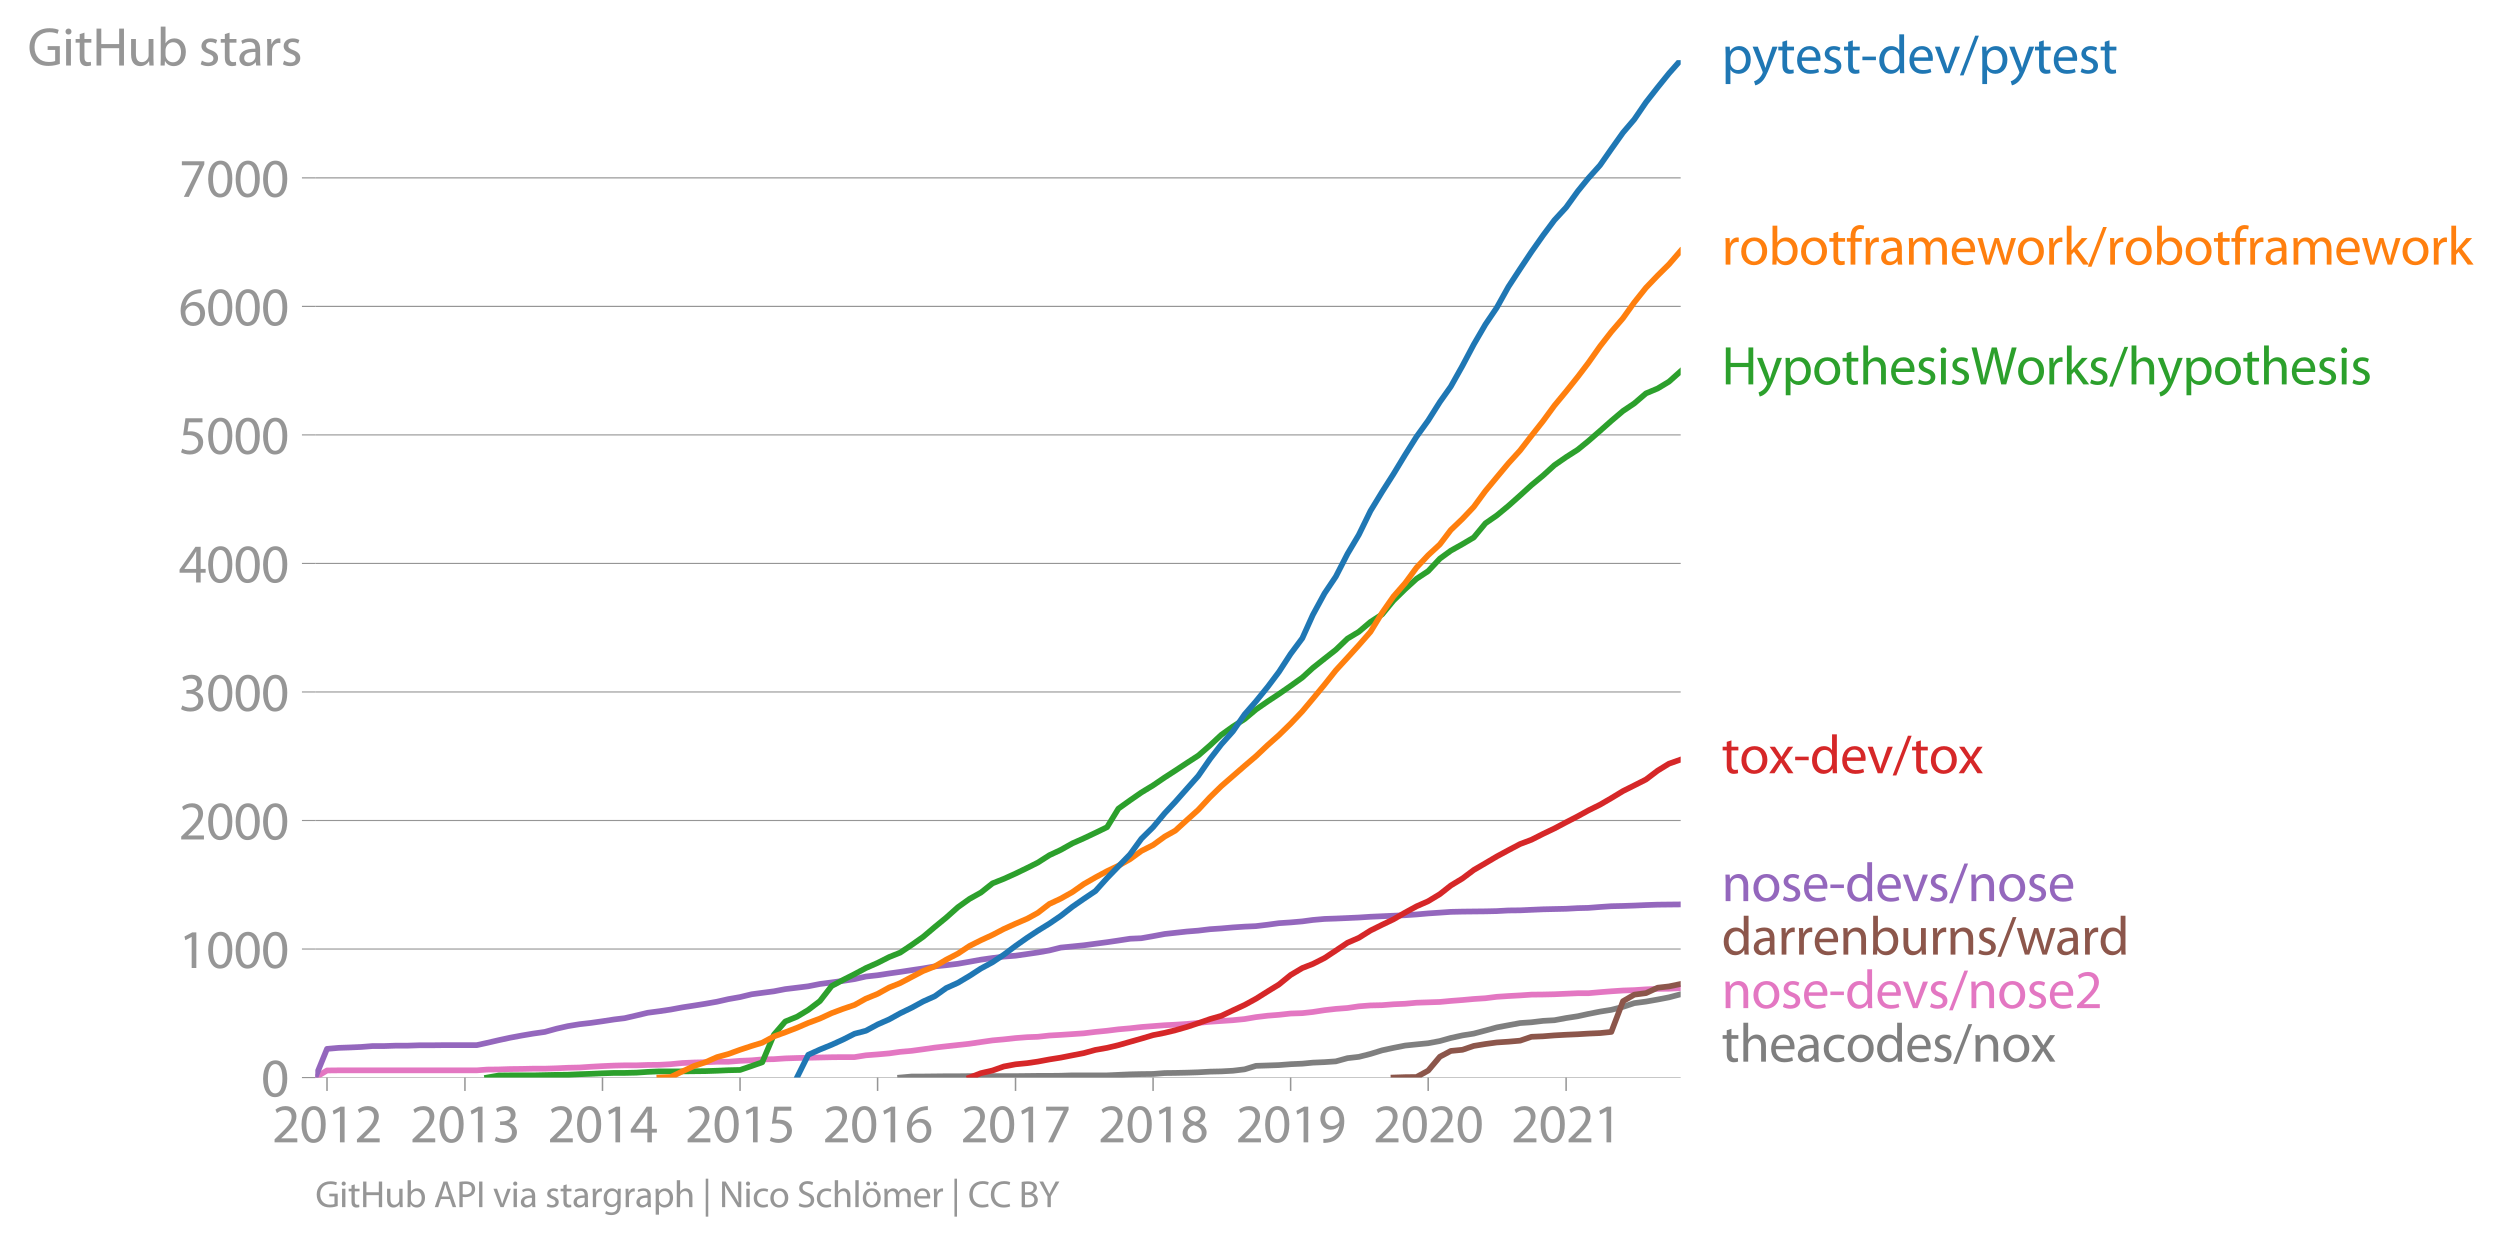 <svg height="433.825" viewBox="0 0 653.897 325.369" width="871.863" xmlns="http://www.w3.org/2000/svg" xmlns:xlink="http://www.w3.org/1999/xlink"><defs><style>*{stroke-linecap:butt;stroke-linejoin:round}</style></defs><g id="figure_1"><path d="M0 325.369h653.897V0H0z" style="fill:none" id="patch_1"/><g id="axes_1"><path d="M82.476 281.842h357.12V15.73H82.476z" style="fill:none" id="patch_2"/><g id="matplotlib.axis_1"><g id="xtick_1"><g id="line2d_1"><defs><path d="M0 0v3.5" id="md8ec0f182e" style="stroke:#969696;stroke-width:.4"/></defs><use style="fill:#969696;stroke:#969696;stroke-width:.4" x="85.532" xlink:href="#md8ec0f182e" y="281.842"/></g><g style="fill:#969696" transform="matrix(.14 0 0 -.14 71.169 298.782)" id="text_1"><defs><path d="M2944 0v467H1075v13l333 307c877 845 1434 1466 1434 2234 0 595-378 1209-1274 1209-480 0-890-179-1178-422l180-397c192 160 505 352 883 352 621 0 825-390 825-813-6-627-486-1164-1548-2176L288 346V0h2656z" id="MyriadPro-Regular-32" transform="scale(.016)"/><path d="M1677 4230c-845 0-1447-768-1447-2163C243 691 794-70 1606-70c922 0 1447 780 1447 2195 0 1325-499 2105-1376 2105zm-32-435c582 0 845-672 845-1696 0-1062-276-1734-852-1734-512 0-844 614-844 1696 0 1133 358 1734 851 1734z" id="MyriadPro-Regular-30" transform="scale(.016)"/><path d="M1510 0h544v4160h-480l-908-486 108-429 724 390h12V0z" id="MyriadPro-Regular-31" transform="scale(.016)"/></defs><use xlink:href="#MyriadPro-Regular-32"/><use x="51.3" xlink:href="#MyriadPro-Regular-30"/><use x="102.6" xlink:href="#MyriadPro-Regular-31"/><use x="153.9" xlink:href="#MyriadPro-Regular-32"/></g></g><g id="xtick_2"><use style="fill:#969696;stroke:#969696;stroke-width:.4" x="121.609" xlink:href="#md8ec0f182e" y="281.842" id="line2d_2"/><g style="fill:#969696" transform="matrix(.14 0 0 -.14 107.246 298.782)" id="text_2"><defs><path d="M269 211C474 77 883-70 1350-70c999 0 1517 582 1517 1248 0 582-416 966-928 1068v13c512 186 768 551 768 979 0 506-371 992-1190 992-448 0-871-160-1088-320l147-409c179 128 499 275 832 275 518 0 730-294 730-627 0-493-519-704-928-704H896v-423h314c544 0 1068-249 1075-832 6-345-218-806-941-806-390 0-762 160-922 262L269 211z" id="MyriadPro-Regular-33" transform="scale(.016)"/></defs><use xlink:href="#MyriadPro-Regular-32"/><use x="51.3" xlink:href="#MyriadPro-Regular-30"/><use x="102.6" xlink:href="#MyriadPro-Regular-31"/><use x="153.9" xlink:href="#MyriadPro-Regular-33"/></g></g><g id="xtick_3"><use style="fill:#969696;stroke:#969696;stroke-width:.4" x="157.587" xlink:href="#md8ec0f182e" y="281.842" id="line2d_3"/><g style="fill:#969696" transform="matrix(.14 0 0 -.14 143.224 298.782)" id="text_3"><defs><path d="M2560 0v1133h582v441h-582v2586h-608L96 1504v-371h1933V0h531zM666 1574v13l1017 1415c115 192 218 371 346 614h19c-13-218-19-435-19-653V1574H666z" id="MyriadPro-Regular-34" transform="scale(.016)"/></defs><use xlink:href="#MyriadPro-Regular-32"/><use x="51.3" xlink:href="#MyriadPro-Regular-30"/><use x="102.6" xlink:href="#MyriadPro-Regular-31"/><use x="153.9" xlink:href="#MyriadPro-Regular-34"/></g></g><g id="xtick_4"><use style="fill:#969696;stroke:#969696;stroke-width:.4" x="193.565" xlink:href="#md8ec0f182e" y="281.842" id="line2d_4"/><g style="fill:#969696" transform="matrix(.14 0 0 -.14 179.202 298.782)" id="text_4"><defs><path d="M2771 4160H781L512 2163c154 19 339 45 576 45 832 0 1190-384 1197-922 0-556-455-902-986-902-377 0-717 128-889 230L269 186C467 58 851-70 1306-70c902 0 1548 608 1548 1420 0 525-268 884-595 1069-256 154-576 224-896 224-153 0-243-13-339-25l160 1068h1587v474z" id="MyriadPro-Regular-35" transform="scale(.016)"/></defs><use xlink:href="#MyriadPro-Regular-32"/><use x="51.3" xlink:href="#MyriadPro-Regular-30"/><use x="102.6" xlink:href="#MyriadPro-Regular-31"/><use x="153.9" xlink:href="#MyriadPro-Regular-35"/></g></g><g id="xtick_5"><use style="fill:#969696;stroke:#969696;stroke-width:.4" x="229.543" xlink:href="#md8ec0f182e" y="281.842" id="line2d_5"/><g style="fill:#969696" transform="matrix(.14 0 0 -.14 215.18 298.782)" id="text_5"><defs><path d="M2662 4224c-102 0-243-6-409-32-525-64-986-275-1331-614-410-410-704-1056-704-1876C218 621 800-70 1690-70c864 0 1382 704 1382 1465 0 813-518 1344-1254 1344-461 0-807-217-1005-480h-19c96 685 563 1331 1446 1479 160 25 307 32 422 25v461zM1690 365c-589 0-903 505-916 1190 0 103 26 186 64 250 154 301 468 512 807 512 518 0 857-359 857-954s-326-998-806-998h-6z" id="MyriadPro-Regular-36" transform="scale(.016)"/></defs><use xlink:href="#MyriadPro-Regular-32"/><use x="51.3" xlink:href="#MyriadPro-Regular-30"/><use x="102.6" xlink:href="#MyriadPro-Regular-31"/><use x="153.9" xlink:href="#MyriadPro-Regular-36"/></g></g><g id="xtick_6"><use style="fill:#969696;stroke:#969696;stroke-width:.4" x="265.62" xlink:href="#md8ec0f182e" y="281.842" id="line2d_6"/><g style="fill:#969696" transform="matrix(.14 0 0 -.14 251.257 298.782)" id="text_6"><defs><path d="M365 4160v-467h2035v-13L595 0h583l1811 3789v371H365z" id="MyriadPro-Regular-37" transform="scale(.016)"/></defs><use xlink:href="#MyriadPro-Regular-32"/><use x="51.3" xlink:href="#MyriadPro-Regular-30"/><use x="102.6" xlink:href="#MyriadPro-Regular-31"/><use x="153.9" xlink:href="#MyriadPro-Regular-37"/></g></g><g id="xtick_7"><use style="fill:#969696;stroke:#969696;stroke-width:.4" x="301.598" xlink:href="#md8ec0f182e" y="281.842" id="line2d_7"/><g style="fill:#969696" transform="matrix(.14 0 0 -.14 287.235 298.782)" id="text_7"><defs><path d="M1062 2170c-512-218-825-589-825-1114C237 448 762-70 1632-70c794 0 1414 486 1414 1209 0 506-320 871-838 1075v20c512 243 685 620 685 972 0 519-403 1024-1210 1024-729 0-1286-448-1286-1107 0-358 198-717 659-934l6-19zm583-1831c-531 0-851 371-832 794 0 397 262 717 749 857 563-160 915-403 915-908 0-423-327-743-832-743zm6 3488c506 0 704-345 704-678 0-378-275-634-633-755-480 128-794 352-794 768 0 358 256 665 723 665z" id="MyriadPro-Regular-38" transform="scale(.016)"/></defs><use xlink:href="#MyriadPro-Regular-32"/><use x="51.3" xlink:href="#MyriadPro-Regular-30"/><use x="102.6" xlink:href="#MyriadPro-Regular-31"/><use x="153.9" xlink:href="#MyriadPro-Regular-38"/></g></g><g id="xtick_8"><use style="fill:#969696;stroke:#969696;stroke-width:.4" x="337.576" xlink:href="#md8ec0f182e" y="281.842" id="line2d_8"/><g style="fill:#969696" transform="matrix(.14 0 0 -.14 323.213 298.782)" id="text_8"><defs><path d="M614-64c135-6 314 0 519 32 448 51 889 243 1209 557 410 397 717 1037 717 1952 0 1062-525 1753-1376 1753S262 3539 262 2752c0-710 480-1274 1229-1274 416 0 749 167 979 448h20c-77-492-276-857-551-1107-237-224-544-358-870-403-192-19-333-32-455-19V-64zm1024 3866c589 0 852-544 852-1255 0-89-20-153-52-205-147-249-441-435-819-435-486 0-800 365-800 883 0 589 339 1012 813 1012h6z" id="MyriadPro-Regular-39" transform="scale(.016)"/></defs><use xlink:href="#MyriadPro-Regular-32"/><use x="51.3" xlink:href="#MyriadPro-Regular-30"/><use x="102.6" xlink:href="#MyriadPro-Regular-31"/><use x="153.9" xlink:href="#MyriadPro-Regular-39"/></g></g><g id="xtick_9"><use style="fill:#969696;stroke:#969696;stroke-width:.4" x="373.554" xlink:href="#md8ec0f182e" y="281.842" id="line2d_9"/><g style="fill:#969696" transform="matrix(.14 0 0 -.14 359.191 298.782)" id="text_9"><use xlink:href="#MyriadPro-Regular-32"/><use x="51.3" xlink:href="#MyriadPro-Regular-30"/><use x="102.6" xlink:href="#MyriadPro-Regular-32"/><use x="153.9" xlink:href="#MyriadPro-Regular-30"/></g></g><g id="xtick_10"><use style="fill:#969696;stroke:#969696;stroke-width:.4" x="409.631" xlink:href="#md8ec0f182e" y="281.842" id="line2d_10"/><g style="fill:#969696" transform="matrix(.14 0 0 -.14 395.268 298.782)" id="text_10"><use xlink:href="#MyriadPro-Regular-32"/><use x="51.3" xlink:href="#MyriadPro-Regular-30"/><use x="102.6" xlink:href="#MyriadPro-Regular-32"/><use x="153.9" xlink:href="#MyriadPro-Regular-31"/></g></g></g><g id="matplotlib.axis_2"><g id="ytick_1"><path clip-path="url(#p79f26132e8)" d="M82.476 281.842h357.12" style="fill:none;stroke:#969696;stroke-linecap:square;stroke-width:.3" id="line2d_11"/><g id="line2d_12"><defs><path d="M0 0h-3.5" id="mb3554466c4" style="stroke:#969696;stroke-width:.3"/></defs><use style="fill:#969696;stroke:#969696;stroke-width:.3" x="82.476" xlink:href="#mb3554466c4" y="281.842"/></g><use xlink:href="#MyriadPro-Regular-30" style="fill:#969696" transform="matrix(.14 0 0 -.14 68.295 286.812)" id="text_11"/></g><g id="ytick_2"><path clip-path="url(#p79f26132e8)" d="M82.476 248.225h357.12" style="fill:none;stroke:#969696;stroke-linecap:square;stroke-width:.3" id="line2d_13"/><use style="fill:#969696;stroke:#969696;stroke-width:.3" x="82.476" xlink:href="#mb3554466c4" y="248.225" id="line2d_14"/><g style="fill:#969696" transform="matrix(.14 0 0 -.14 46.75 253.195)" id="text_12"><use xlink:href="#MyriadPro-Regular-31"/><use x="51.3" xlink:href="#MyriadPro-Regular-30"/><use x="102.6" xlink:href="#MyriadPro-Regular-30"/><use x="153.9" xlink:href="#MyriadPro-Regular-30"/></g></g><g id="ytick_3"><path clip-path="url(#p79f26132e8)" d="M82.476 214.608h357.12" style="fill:none;stroke:#969696;stroke-linecap:square;stroke-width:.3" id="line2d_15"/><use style="fill:#969696;stroke:#969696;stroke-width:.3" x="82.476" xlink:href="#mb3554466c4" y="214.608" id="line2d_16"/><g style="fill:#969696" transform="matrix(.14 0 0 -.14 46.75 219.578)" id="text_13"><use xlink:href="#MyriadPro-Regular-32"/><use x="51.3" xlink:href="#MyriadPro-Regular-30"/><use x="102.6" xlink:href="#MyriadPro-Regular-30"/><use x="153.9" xlink:href="#MyriadPro-Regular-30"/></g></g><g id="ytick_4"><path clip-path="url(#p79f26132e8)" d="M82.476 180.99h357.12" style="fill:none;stroke:#969696;stroke-linecap:square;stroke-width:.3" id="line2d_17"/><use style="fill:#969696;stroke:#969696;stroke-width:.3" x="82.476" xlink:href="#mb3554466c4" y="180.991" id="line2d_18"/><g style="fill:#969696" transform="matrix(.14 0 0 -.14 46.75 185.96)" id="text_14"><use xlink:href="#MyriadPro-Regular-33"/><use x="51.3" xlink:href="#MyriadPro-Regular-30"/><use x="102.6" xlink:href="#MyriadPro-Regular-30"/><use x="153.9" xlink:href="#MyriadPro-Regular-30"/></g></g><g id="ytick_5"><path clip-path="url(#p79f26132e8)" d="M82.476 147.374h357.12" style="fill:none;stroke:#969696;stroke-linecap:square;stroke-width:.3" id="line2d_19"/><use style="fill:#969696;stroke:#969696;stroke-width:.3" x="82.476" xlink:href="#mb3554466c4" y="147.374" id="line2d_20"/><g style="fill:#969696" transform="matrix(.14 0 0 -.14 46.75 152.344)" id="text_15"><use xlink:href="#MyriadPro-Regular-34"/><use x="51.3" xlink:href="#MyriadPro-Regular-30"/><use x="102.6" xlink:href="#MyriadPro-Regular-30"/><use x="153.9" xlink:href="#MyriadPro-Regular-30"/></g></g><g id="ytick_6"><path clip-path="url(#p79f26132e8)" d="M82.476 113.757h357.12" style="fill:none;stroke:#969696;stroke-linecap:square;stroke-width:.3" id="line2d_21"/><use style="fill:#969696;stroke:#969696;stroke-width:.3" x="82.476" xlink:href="#mb3554466c4" y="113.757" id="line2d_22"/><g style="fill:#969696" transform="matrix(.14 0 0 -.14 46.75 118.727)" id="text_16"><use xlink:href="#MyriadPro-Regular-35"/><use x="51.3" xlink:href="#MyriadPro-Regular-30"/><use x="102.6" xlink:href="#MyriadPro-Regular-30"/><use x="153.9" xlink:href="#MyriadPro-Regular-30"/></g></g><g id="ytick_7"><path clip-path="url(#p79f26132e8)" d="M82.476 80.14h357.12" style="fill:none;stroke:#969696;stroke-linecap:square;stroke-width:.3" id="line2d_23"/><use style="fill:#969696;stroke:#969696;stroke-width:.3" x="82.476" xlink:href="#mb3554466c4" y="80.14" id="line2d_24"/><g style="fill:#969696" transform="matrix(.14 0 0 -.14 46.75 85.11)" id="text_17"><use xlink:href="#MyriadPro-Regular-36"/><use x="51.3" xlink:href="#MyriadPro-Regular-30"/><use x="102.6" xlink:href="#MyriadPro-Regular-30"/><use x="153.9" xlink:href="#MyriadPro-Regular-30"/></g></g><g id="ytick_8"><path clip-path="url(#p79f26132e8)" d="M82.476 46.523h357.12" style="fill:none;stroke:#969696;stroke-linecap:square;stroke-width:.3" id="line2d_25"/><use style="fill:#969696;stroke:#969696;stroke-width:.3" x="82.476" xlink:href="#mb3554466c4" y="46.523" id="line2d_26"/><g style="fill:#969696" transform="matrix(.14 0 0 -.14 46.75 51.493)" id="text_18"><use xlink:href="#MyriadPro-Regular-37"/><use x="51.3" xlink:href="#MyriadPro-Regular-30"/><use x="102.6" xlink:href="#MyriadPro-Regular-30"/><use x="153.9" xlink:href="#MyriadPro-Regular-30"/></g></g><g style="fill:#969696" transform="matrix(.14 0 0 -.14 7.2 17.14)" id="text_19"><defs><path d="M3770 2266H2349v-448h877V531c-128-64-378-115-743-115-1005 0-1664 646-1664 1741 0 1081 685 1734 1735 1734 435 0 723-83 953-185l135 454c-186 90-576 198-1076 198-1446 0-2329-940-2336-2227 0-672 231-1248 602-1606 422-403 960-570 1613-570 582 0 1075 147 1325 237v2074z" id="MyriadPro-Regular-47" transform="scale(.016)"/><path d="M1030 0v3098H467V0h563zM749 4320c-205 0-352-154-352-352 0-192 141-346 339-346 224 0 365 154 358 346 0 198-134 352-345 352z" id="MyriadPro-Regular-69" transform="scale(.016)"/><path d="M595 3667v-569H115v-429h480V979c0-365 58-640 218-806C947 19 1158-70 1421-70c217 0 390 38 499 83l-26 422c-83-25-172-38-326-38-314 0-422 217-422 601v1671h806v429h-806v742l-551-173z" id="MyriadPro-Regular-74" transform="scale(.016)"/><path d="M486 4314V0h557v2022h2087V0h563v4314h-563V2509H1043v1805H486z" id="MyriadPro-Regular-48" transform="scale(.016)"/><path d="M3059 3098h-563V1197c0-103-19-205-51-288-103-250-365-512-743-512-512 0-691 397-691 985v1716H448V1286C448 198 1030-70 1517-70c550 0 877 326 1024 576h13l32-506h499c-19 243-26 525-26 845v2253z" id="MyriadPro-Regular-75" transform="scale(.016)"/><path d="M467 800c0-275-13-589-25-800h486l26 512h19c230-410 589-582 1037-582 691 0 1388 550 1388 1657 7 941-537 1581-1305 1581-499 0-858-224-1056-570h-13v1946H467V800zm557 998c0 90 19 167 32 231 115 429 474 691 858 691 601 0 921-531 921-1152 0-710-352-1190-941-1190-409 0-736 268-844 659-13 64-26 134-26 205v556z" id="MyriadPro-Regular-62" transform="scale(.016)"/><path d="M250 147C467 19 781-70 1120-70c736 0 1158 390 1158 934 0 461-275 730-812 934-404 154-589 269-589 525 0 231 185 423 518 423 288 0 512-103 634-180l141 410c-173 102-448 192-762 192-666 0-1069-410-1069-909 0-371 263-678 819-877 416-153 576-300 576-569 0-256-192-461-601-461-282 0-576 115-743 224L250 147z" id="MyriadPro-Regular-73" transform="scale(.016)"/><path d="M2643 1901c0 621-230 1267-1177 1267-391 0-762-109-1018-275l128-371c218 140 518 230 806 230 634 0 704-461 704-717v-64C890 1978 224 1568 224 819c0-448 320-889 947-889 442 0 775 217 947 460h20l44-390h512c-38 211-51 474-51 742v1159zm-544-858c0-57-13-121-32-179-89-262-345-518-749-518-288 0-531 172-531 537 0 602 698 711 1312 698v-538z" id="MyriadPro-Regular-61" transform="scale(.016)"/><path d="M467 0h557v1651c0 96 13 186 26 263 76 422 358 723 755 723 77 0 134-7 192-19v531c-51 13-96 19-160 19-378 0-717-262-858-678h-25l-20 608H442c19-288 25-602 25-967V0z" id="MyriadPro-Regular-72" transform="scale(.016)"/></defs><use xlink:href="#MyriadPro-Regular-47"/><use x="64.6" xlink:href="#MyriadPro-Regular-69"/><use x="88" xlink:href="#MyriadPro-Regular-74"/><use x="121.1" xlink:href="#MyriadPro-Regular-48"/><use x="186.3" xlink:href="#MyriadPro-Regular-75"/><use x="241.4" xlink:href="#MyriadPro-Regular-62"/><use x="298.3" xlink:href="#MyriadPro-Regular-20"/><use x="319.5" xlink:href="#MyriadPro-Regular-73"/><use x="359.1" xlink:href="#MyriadPro-Regular-74"/><use x="392.2" xlink:href="#MyriadPro-Regular-61"/><use x="440.4" xlink:href="#MyriadPro-Regular-72"/><use x="473.1" xlink:href="#MyriadPro-Regular-73"/></g></g><path clip-path="url(#p79f26132e8)" d="m235.457 281.842 3.056-.27h2.957l3.056-.033 2.957-.034h3.056l3.055-.033h12.026l3.055-.034 2.76-.033h3.056l2.957-.034 3.056-.1h9.068l2.957-.135 3.056-.135 2.957-.067 3.056-.034 3.056-.235 2.76-.034 3.055-.067 2.957-.1 3.056-.169 2.957-.067 3.056-.168 3.055-.37 2.958-.908 3.055-.1 2.957-.101 3.056-.236 3.056-.134 2.76-.269 3.055-.134 2.957-.202 3.056-.84 2.957-.337 3.056-.773 3.056-.941 2.957-.639 3.055-.605 2.958-.303 3.055-.302 3.056-.572 2.858-.806 3.056-.673 2.957-.47 3.056-.807 2.957-.807 3.056-.572 3.055-.571 2.957-.202 3.056-.37 2.957-.168 3.056-.571 3.056-.47 2.76-.606 3.055-.605 2.957-.47 3.056-.774 2.957-.975 3.056-.403 3.055-.538 2.958-.571 3.055-.807" style="fill:none;stroke:#7f7f7f;stroke-linecap:square;stroke-width:1.5" id="line2d_27"/><path clip-path="url(#p79f26132e8)" d="m82.476 281.842 3.056-1.85 3.056-.033h36.076l2.76-.202 3.056-.033 2.957-.101 3.056-.034 2.957-.067h3.056l3.055-.1 2.957-.135 3.056-.068 2.957-.201 3.056-.168 3.055-.135 2.76-.067h3.056l2.957-.1 3.056-.034 2.957-.169 3.056-.302 3.055-.135 2.957-.067 3.056-.134h2.957l3.056-.236 3.056-.134 2.76-.235 3.055-.068 2.957-.201 3.056-.101 2.957-.067 3.056-.068 3.055-.067 2.958-.033h3.055l2.957-.471 3.056-.235 3.056-.27 2.858-.403 3.056-.269 2.957-.403 3.056-.437 2.957-.336 3.056-.336 3.055-.337 2.957-.437 3.056-.437 2.957-.269 3.056-.336 3.055-.235 2.76-.101 3.056-.336 2.957-.168 3.056-.202 2.957-.202 3.056-.37 3.055-.302 2.957-.37 3.056-.269 2.957-.336 3.056-.235 3.056-.236 2.76-.134 3.055-.202 2.957-.269 3.056-.302 2.957-.202 3.056-.202 3.055-.302 2.958-.504 3.055-.37 2.957-.235 3.056-.337 3.056-.1 2.76-.303 3.055-.47 2.957-.337 3.056-.235 2.957-.437 3.056-.236 3.056-.067 2.957-.235 3.055-.135 2.958-.268 3.055-.101 3.056-.101 2.858-.27 3.056-.234 2.957-.27 3.056-.201 2.957-.37 3.056-.202 3.055-.168 2.957-.201 3.056-.034 2.957-.067 3.056-.135 3.056-.134h2.76l3.055-.27 2.957-.234 3.056-.202 2.957-.1 3.056-.203 3.055-.134 2.958-.034 3.055-.168" style="fill:none;stroke:#e377c2;stroke-linecap:square;stroke-width:1.5" id="line2d_28"/><path clip-path="url(#p79f26132e8)" d="m364.486 281.842 3.055-.101 2.958-.034 3.055-1.68 3.056-3.631 2.858-1.513 3.056-.303 2.957-1.008 3.056-.504 2.957-.404 3.056-.202 3.055-.268 2.957-1.009 3.056-.134 2.957-.236 3.056-.168 3.056-.134 2.76-.168 3.055-.135 2.957-.302 3.056-8.035 2.957-1.714 3.056-.404 3.055-1.412 2.958-.336 3.055-.639" style="fill:none;stroke:#8c564b;stroke-linecap:square;stroke-width:1.5" id="line2d_29"/><g style="fill:#1f77b4" transform="matrix(.14 0 0 -.14 450.31 19.153)" id="text_20"><defs><path d="M467-1267h557V416h13c185-307 544-486 953-486 730 0 1408 550 1408 1664 0 940-563 1574-1312 1574-505 0-870-224-1100-602h-13l-26 532H442c12-295 25-615 25-1012v-3353zm557 3059c0 77 19 160 38 230 109 423 468 698 852 698 595 0 921-531 921-1152 0-710-345-1197-941-1197-403 0-742 269-844 659-13 71-26 148-26 231v531z" id="MyriadPro-Regular-70" transform="scale(.016)"/><path d="M58 3098 1203 243c26-70 39-115 39-147s-20-77-45-134c-128-288-320-506-474-628-166-140-352-230-493-275l141-473c141 25 416 121 691 364 384 333 660 877 1063 1940l845 2208h-596l-614-1818c-77-224-141-461-198-646h-13c-51 185-128 428-199 633L672 3098H58z" id="MyriadPro-Regular-79" transform="scale(.016)"/><path d="M2957 1446c6 58 19 148 19 263 0 569-269 1459-1280 1459-902 0-1453-736-1453-1670C243 563 813-70 1766-70c493 0 832 108 1031 198l-96 403c-211-89-455-160-858-160-563 0-1049 314-1062 1075h2176zM787 1850c45 390 295 915 864 915 634 0 787-557 781-915H787z" id="MyriadPro-Regular-65" transform="scale(.016)"/><path d="M192 1939v-416h1581v416H192z" id="MyriadPro-Regular-2d" transform="scale(.016)"/><path d="M2579 4544V2694h-13c-140 250-460 474-934 474-755 0-1395-634-1389-1664C243 563 819-70 1568-70c506 0 883 262 1056 608h13l25-538h506c-19 211-26 525-26 800v3744h-563zm0-3245c0-89-6-166-25-243-103-422-448-672-826-672-608 0-915 518-915 1146 0 684 345 1196 928 1196 422 0 729-294 813-652 19-71 25-167 25-237v-538z" id="MyriadPro-Regular-64" transform="scale(.016)"/><path d="M83 3098 1261 0h537l1216 3098h-588l-602-1741c-102-282-192-538-262-794h-20c-64 256-147 512-249 794L685 3098H83z" id="MyriadPro-Regular-76" transform="scale(.016)"/><path d="m422-256 1792 4640h-435L-6-256h428z" id="MyriadPro-Regular-2f" transform="scale(.016)"/></defs><use xlink:href="#MyriadPro-Regular-70"/><use x="56.9" xlink:href="#MyriadPro-Regular-79"/><use x="104" xlink:href="#MyriadPro-Regular-74"/><use x="137.1" xlink:href="#MyriadPro-Regular-65"/><use x="187.2" xlink:href="#MyriadPro-Regular-73"/><use x="226.8" xlink:href="#MyriadPro-Regular-74"/><use x="259.9" xlink:href="#MyriadPro-Regular-2d"/><use x="290.6" xlink:href="#MyriadPro-Regular-64"/><use x="347" xlink:href="#MyriadPro-Regular-65"/><use x="397.1" xlink:href="#MyriadPro-Regular-76"/><use x="445.2" xlink:href="#MyriadPro-Regular-2f"/><use x="479.5" xlink:href="#MyriadPro-Regular-70"/><use x="536.4" xlink:href="#MyriadPro-Regular-79"/><use x="583.5" xlink:href="#MyriadPro-Regular-74"/><use x="616.6" xlink:href="#MyriadPro-Regular-65"/><use x="666.7" xlink:href="#MyriadPro-Regular-73"/><use x="706.3" xlink:href="#MyriadPro-Regular-74"/></g><g style="fill:#ff7f0e" transform="matrix(.14 0 0 -.14 450.31 69.201)" id="text_21"><defs><path d="M1779 3168c-857 0-1536-608-1536-1645C243 544 890-70 1728-70c749 0 1542 499 1542 1644 0 948-601 1594-1491 1594zm-13-422c666 0 928-666 928-1191 0-697-403-1203-940-1203-551 0-941 512-941 1190 0 589 288 1204 953 1204z" id="MyriadPro-Regular-6f" transform="scale(.016)"/><path d="M1082 0v2669h748v429h-748v166c0 474 121 896 601 896 160 0 275-32 359-70l76 435c-108 45-281 89-480 89-262 0-544-83-755-288-262-249-358-646-358-1081v-147H90v-429h435V0h557z" id="MyriadPro-Regular-66" transform="scale(.016)"/><path d="M467 0h551v1869c0 96 12 192 44 275 90 282 346 563 698 563 429 0 646-358 646-851V0h551v1914c0 102 19 204 45 281 96 275 345 512 665 512 455 0 672-358 672-953V0h551v1824c0 1075-608 1344-1018 1344-294 0-499-77-685-218-128-96-249-230-345-403h-13c-135 365-455 621-877 621-512 0-800-275-973-570h-19l-26 500H442c19-256 25-519 25-839V0z" id="MyriadPro-Regular-6d" transform="scale(.016)"/><path d="M115 3098 1050 0h512l499 1472c109 333 205 653 281 1024h13c77-365 167-672 275-1018L3104 0h512l998 3098h-556l-442-1556c-102-364-186-691-237-1004h-19c-70 313-160 640-275 1011l-480 1549h-474l-505-1575c-103-339-205-672-276-985h-19c-57 320-141 640-230 985L691 3098H115z" id="MyriadPro-Regular-77" transform="scale(.016)"/><path d="M1024 4544H467V0h557v1165l288 320L2381 0h685L1702 1824l1197 1274h-678l-909-1069c-90-109-198-243-275-352h-13v2867z" id="MyriadPro-Regular-6b" transform="scale(.016)"/></defs><use xlink:href="#MyriadPro-Regular-72"/><use x="32.7" xlink:href="#MyriadPro-Regular-6f"/><use x="87.6" xlink:href="#MyriadPro-Regular-62"/><use x="144.5" xlink:href="#MyriadPro-Regular-6f"/><use x="199.4" xlink:href="#MyriadPro-Regular-74"/><use x="232.5" xlink:href="#MyriadPro-Regular-66"/><use x="261.7" xlink:href="#MyriadPro-Regular-72"/><use x="294.4" xlink:href="#MyriadPro-Regular-61"/><use x="342.6" xlink:href="#MyriadPro-Regular-6d"/><use x="426" xlink:href="#MyriadPro-Regular-65"/><use x="476.1" xlink:href="#MyriadPro-Regular-77"/><use x="549.7" xlink:href="#MyriadPro-Regular-6f"/><use x="604.6" xlink:href="#MyriadPro-Regular-72"/><use x="637.3" xlink:href="#MyriadPro-Regular-6b"/><use x="684.2" xlink:href="#MyriadPro-Regular-2f"/><use x="718.5" xlink:href="#MyriadPro-Regular-72"/><use x="751.2" xlink:href="#MyriadPro-Regular-6f"/><use x="806.1" xlink:href="#MyriadPro-Regular-62"/><use x="863" xlink:href="#MyriadPro-Regular-6f"/><use x="917.9" xlink:href="#MyriadPro-Regular-74"/><use x="951" xlink:href="#MyriadPro-Regular-66"/><use x="980.2" xlink:href="#MyriadPro-Regular-72"/><use x="1012.9" xlink:href="#MyriadPro-Regular-61"/><use x="1061.1" xlink:href="#MyriadPro-Regular-6d"/><use x="1144.5" xlink:href="#MyriadPro-Regular-65"/><use x="1194.6" xlink:href="#MyriadPro-Regular-77"/><use x="1268.2" xlink:href="#MyriadPro-Regular-6f"/><use x="1323.1" xlink:href="#MyriadPro-Regular-72"/><use x="1355.8" xlink:href="#MyriadPro-Regular-6b"/></g><g style="fill:#2ca02c" transform="matrix(.14 0 0 -.14 450.31 100.54)" id="text_22"><defs><path d="M467 0h563v1869c0 109 7 192 39 269 102 307 390 563 755 563 531 0 717-423 717-922V0h563v1843c0 1069-666 1325-1082 1325-211 0-409-64-576-160-172-96-313-237-403-397h-13v1933H467V0z" id="MyriadPro-Regular-68" transform="scale(.016)"/><path d="m1773 0 614 2246c160 557 256 980 333 1408h13c57-435 147-857 281-1408L3558 0h583l1222 4314h-569l-570-2176c-134-538-256-1018-346-1492h-12c-64 455-180 967-301 1479l-525 2189h-582l-576-2176c-148-557-282-1069-352-1498h-13c-77 416-192 954-320 1491L685 4314H96L1190 0h583z" id="MyriadPro-Regular-57" transform="scale(.016)"/></defs><use xlink:href="#MyriadPro-Regular-48"/><use x="65.2" xlink:href="#MyriadPro-Regular-79"/><use x="112.3" xlink:href="#MyriadPro-Regular-70"/><use x="169.2" xlink:href="#MyriadPro-Regular-6f"/><use x="224.1" xlink:href="#MyriadPro-Regular-74"/><use x="257.2" xlink:href="#MyriadPro-Regular-68"/><use x="312.7" xlink:href="#MyriadPro-Regular-65"/><use x="362.8" xlink:href="#MyriadPro-Regular-73"/><use x="402.4" xlink:href="#MyriadPro-Regular-69"/><use x="425.8" xlink:href="#MyriadPro-Regular-73"/><use x="465.4" xlink:href="#MyriadPro-Regular-57"/><use x="550" xlink:href="#MyriadPro-Regular-6f"/><use x="604.9" xlink:href="#MyriadPro-Regular-72"/><use x="637.6" xlink:href="#MyriadPro-Regular-6b"/><use x="684.5" xlink:href="#MyriadPro-Regular-73"/><use x="724.1" xlink:href="#MyriadPro-Regular-2f"/><use x="758.4" xlink:href="#MyriadPro-Regular-68"/><use x="813.9" xlink:href="#MyriadPro-Regular-79"/><use x="861" xlink:href="#MyriadPro-Regular-70"/><use x="917.9" xlink:href="#MyriadPro-Regular-6f"/><use x="972.8" xlink:href="#MyriadPro-Regular-74"/><use x="1005.9" xlink:href="#MyriadPro-Regular-68"/><use x="1061.4" xlink:href="#MyriadPro-Regular-65"/><use x="1111.5" xlink:href="#MyriadPro-Regular-73"/><use x="1151.1" xlink:href="#MyriadPro-Regular-69"/><use x="1174.5" xlink:href="#MyriadPro-Regular-73"/></g><g style="fill:#d62728" transform="matrix(.14 0 0 -.14 450.31 202.257)" id="text_23"><defs><path d="m102 3098 1050-1517L51 0h621l448 698c115 185 224 345 326 537h13c109-185 211-358 333-537L2246 0h640L1798 1600l1056 1498h-608l-435-660c-102-166-205-326-307-512h-19c-103 173-199 333-314 506l-441 666H102z" id="MyriadPro-Regular-78" transform="scale(.016)"/></defs><use xlink:href="#MyriadPro-Regular-74"/><use x="33.1" xlink:href="#MyriadPro-Regular-6f"/><use x="88" xlink:href="#MyriadPro-Regular-78"/><use x="134.3" xlink:href="#MyriadPro-Regular-2d"/><use x="165" xlink:href="#MyriadPro-Regular-64"/><use x="221.4" xlink:href="#MyriadPro-Regular-65"/><use x="271.5" xlink:href="#MyriadPro-Regular-76"/><use x="319.6" xlink:href="#MyriadPro-Regular-2f"/><use x="353.9" xlink:href="#MyriadPro-Regular-74"/><use x="387" xlink:href="#MyriadPro-Regular-6f"/><use x="441.9" xlink:href="#MyriadPro-Regular-78"/></g><g style="fill:#9467bd" transform="matrix(.14 0 0 -.14 450.31 235.692)" id="text_24"><defs><path d="M467 0h563v1862c0 96 13 192 39 263 96 313 384 576 755 576 531 0 717-416 717-915V0h563v1850c0 1062-666 1318-1094 1318-512 0-871-288-1024-582h-13l-32 512H442c19-256 25-519 25-839V0z" id="MyriadPro-Regular-6e" transform="scale(.016)"/></defs><use xlink:href="#MyriadPro-Regular-6e"/><use x="55.5" xlink:href="#MyriadPro-Regular-6f"/><use x="110.4" xlink:href="#MyriadPro-Regular-73"/><use x="150" xlink:href="#MyriadPro-Regular-65"/><use x="200.1" xlink:href="#MyriadPro-Regular-2d"/><use x="230.8" xlink:href="#MyriadPro-Regular-64"/><use x="287.2" xlink:href="#MyriadPro-Regular-65"/><use x="337.3" xlink:href="#MyriadPro-Regular-76"/><use x="385.4" xlink:href="#MyriadPro-Regular-73"/><use x="425" xlink:href="#MyriadPro-Regular-2f"/><use x="459.3" xlink:href="#MyriadPro-Regular-6e"/><use x="514.8" xlink:href="#MyriadPro-Regular-6f"/><use x="569.7" xlink:href="#MyriadPro-Regular-73"/><use x="609.3" xlink:href="#MyriadPro-Regular-65"/></g><g style="fill:#8c564b" transform="matrix(.14 0 0 -.14 450.31 249.692)" id="text_25"><use xlink:href="#MyriadPro-Regular-64"/><use x="56.4" xlink:href="#MyriadPro-Regular-61"/><use x="104.6" xlink:href="#MyriadPro-Regular-72"/><use x="137.3" xlink:href="#MyriadPro-Regular-72"/><use x="170" xlink:href="#MyriadPro-Regular-65"/><use x="220.1" xlink:href="#MyriadPro-Regular-6e"/><use x="275.6" xlink:href="#MyriadPro-Regular-62"/><use x="332.5" xlink:href="#MyriadPro-Regular-75"/><use x="387.6" xlink:href="#MyriadPro-Regular-72"/><use x="420.3" xlink:href="#MyriadPro-Regular-6e"/><use x="475.8" xlink:href="#MyriadPro-Regular-73"/><use x="515.4" xlink:href="#MyriadPro-Regular-2f"/><use x="549.7" xlink:href="#MyriadPro-Regular-77"/><use x="623.3" xlink:href="#MyriadPro-Regular-61"/><use x="671.5" xlink:href="#MyriadPro-Regular-72"/><use x="704.2" xlink:href="#MyriadPro-Regular-64"/></g><g style="fill:#e377c2" transform="matrix(.14 0 0 -.14 450.31 263.692)" id="text_26"><use xlink:href="#MyriadPro-Regular-6e"/><use x="55.5" xlink:href="#MyriadPro-Regular-6f"/><use x="110.4" xlink:href="#MyriadPro-Regular-73"/><use x="150" xlink:href="#MyriadPro-Regular-65"/><use x="200.1" xlink:href="#MyriadPro-Regular-2d"/><use x="230.8" xlink:href="#MyriadPro-Regular-64"/><use x="287.2" xlink:href="#MyriadPro-Regular-65"/><use x="337.3" xlink:href="#MyriadPro-Regular-76"/><use x="385.4" xlink:href="#MyriadPro-Regular-73"/><use x="425" xlink:href="#MyriadPro-Regular-2f"/><use x="459.3" xlink:href="#MyriadPro-Regular-6e"/><use x="514.8" xlink:href="#MyriadPro-Regular-6f"/><use x="569.7" xlink:href="#MyriadPro-Regular-73"/><use x="609.3" xlink:href="#MyriadPro-Regular-65"/><use x="659.4" xlink:href="#MyriadPro-Regular-32"/></g><g style="fill:#7f7f7f" transform="matrix(.14 0 0 -.14 450.31 277.692)" id="text_27"><defs><path d="M2579 538c-160-71-371-154-691-154-614 0-1075 442-1075 1158 0 647 384 1172 1094 1172 307 0 519-71 653-148l128 436c-154 76-448 160-781 160-1011 0-1664-692-1664-1645C243 570 851-70 1786-70c416 0 742 108 889 185l-96 423z" id="MyriadPro-Regular-63" transform="scale(.016)"/></defs><use xlink:href="#MyriadPro-Regular-74"/><use x="33.1" xlink:href="#MyriadPro-Regular-68"/><use x="88.6" xlink:href="#MyriadPro-Regular-65"/><use x="138.7" xlink:href="#MyriadPro-Regular-61"/><use x="186.9" xlink:href="#MyriadPro-Regular-63"/><use x="231.7" xlink:href="#MyriadPro-Regular-6f"/><use x="286.6" xlink:href="#MyriadPro-Regular-64"/><use x="343" xlink:href="#MyriadPro-Regular-65"/><use x="393.1" xlink:href="#MyriadPro-Regular-73"/><use x="432.7" xlink:href="#MyriadPro-Regular-2f"/><use x="467" xlink:href="#MyriadPro-Regular-6e"/><use x="522.5" xlink:href="#MyriadPro-Regular-6f"/><use x="577.4" xlink:href="#MyriadPro-Regular-78"/></g><g style="fill:#969696" transform="matrix(.097 0 0 -.097 82.476 315.74)" id="text_28"><defs><path d="M2714 1357 3174 0h596L2298 4314h-672L160 0h576l448 1357h1530zm-1415 435 423 1248c83 262 153 525 217 781h13c64-250 128-506 224-787l422-1242H1299z" id="MyriadPro-Regular-41" transform="scale(.016)"/><path d="M486 0h557v1728c128-32 282-38 448-38 544 0 1024 160 1319 473 217 224 332 531 332 922 0 384-140 697-377 902-256 231-659 359-1210 359-448 0-800-39-1069-84V0zm557 3859c96 26 282 45 525 45 614 0 1018-275 1018-845 0-595-410-921-1082-921-186 0-339 12-461 44v1677z" id="MyriadPro-Regular-50" transform="scale(.016)"/><path d="M486 4314V0h557v4314H486z" id="MyriadPro-Regular-49" transform="scale(.016)"/><path d="M3110 2246c0 378 13 628 26 852h-493l-25-468h-13c-135 256-429 538-967 538-710 0-1395-595-1395-1645C243 666 794 13 1562 13c480 0 812 230 985 518h13V186c0-781-422-1082-998-1082-384 0-704 115-909 243l-141-429c250-166 659-256 1030-256 391 0 826 90 1127 372 301 268 441 704 441 1414v1798zm-556-928c0-96-13-204-45-300-122-359-435-576-781-576-608 0-915 505-915 1113 0 717 384 1171 921 1171 410 0 685-268 788-595 25-77 32-160 32-256v-557z" id="MyriadPro-Regular-67" transform="scale(.016)"/><path d="M550 4800v-6400h429v6400H550z" id="MyriadPro-Regular-7c" transform="scale(.016)"/><path d="M1011 0v1843c0 717-13 1235-45 1779l20 7c217-467 505-960 806-1440L3162 0h563v4314h-525V2509c0-672 13-1197 64-1773l-13-6c-205 441-454 896-774 1401L1094 4314H486V0h525z" id="MyriadPro-Regular-4e" transform="scale(.016)"/><path d="M269 211C499 58 954-70 1370-70c1017 0 1510 582 1510 1248 0 633-371 985-1101 1267-595 230-857 429-857 832 0 294 224 646 812 646 391 0 679-128 820-205l153 455c-192 109-512 211-953 211-839 0-1396-499-1396-1171 0-608 436-973 1140-1223 582-224 812-454 812-857 0-435-332-736-902-736-384 0-749 128-998 281L269 211z" id="MyriadPro-Regular-53" transform="scale(.016)"/><path d="M467 0h563v4544H467V0z" id="MyriadPro-Regular-6c" transform="scale(.016)"/><path d="M1165 3648c185 0 313 154 313 326 0 186-134 327-313 327s-327-147-327-327c0-172 135-326 320-326h7zm1184 0c185 0 313 154 313 326 0 186-134 327-313 327s-320-147-320-327c0-172 128-326 313-326h7zm-570-480c-857 0-1536-608-1536-1645C243 544 890-70 1728-70c749 0 1542 499 1542 1644 0 948-601 1594-1491 1594zm-13-422c666 0 928-666 928-1191 0-697-403-1203-940-1203-551 0-941 512-941 1190 0 589 288 1204 953 1204z" id="MyriadPro-Regular-f6" transform="scale(.016)"/><path d="M3386 582c-224-108-570-179-909-179-1050 0-1658 679-1658 1735 0 1132 672 1779 1683 1779 359 0 660-77 871-179l134 454c-147 77-486 192-1024 192-1337 0-2253-915-2253-2266C230 704 1146-70 2362-70c524 0 934 108 1139 211l-115 441z" id="MyriadPro-Regular-43" transform="scale(.016)"/><path d="M486 13c186-26 480-51 864-51 704 0 1191 128 1492 403 217 211 364 493 364 864 0 640-480 979-889 1081v13c454 167 729 531 729 947 0 340-134 596-358 762-269 218-627 314-1184 314-390 0-774-39-1018-90V13zm557 3865c90 20 237 39 493 39 563 0 947-199 947-704 0-416-345-723-934-723h-506v1388zm0-1811h461c608 0 1114-243 1114-832 0-627-532-838-1108-838-198 0-358 6-467 25v1645z" id="MyriadPro-Regular-42" transform="scale(.016)"/><path d="M2010 0v1837l1446 2477h-634l-620-1191c-167-326-314-608-436-889h-12c-135 300-263 563-429 889L717 4314H83l1363-2484V0h564z" id="MyriadPro-Regular-59" transform="scale(.016)"/></defs><use xlink:href="#MyriadPro-Regular-47"/><use x="64.6" xlink:href="#MyriadPro-Regular-69"/><use x="88" xlink:href="#MyriadPro-Regular-74"/><use x="121.1" xlink:href="#MyriadPro-Regular-48"/><use x="186.3" xlink:href="#MyriadPro-Regular-75"/><use x="241.4" xlink:href="#MyriadPro-Regular-62"/><use x="298.3" xlink:href="#MyriadPro-Regular-20"/><use x="319.5" xlink:href="#MyriadPro-Regular-41"/><use x="380.7" xlink:href="#MyriadPro-Regular-50"/><use x="433.9" xlink:href="#MyriadPro-Regular-49"/><use x="457.8" xlink:href="#MyriadPro-Regular-20"/><use x="479" xlink:href="#MyriadPro-Regular-76"/><use x="527.1" xlink:href="#MyriadPro-Regular-69"/><use x="550.5" xlink:href="#MyriadPro-Regular-61"/><use x="598.7" xlink:href="#MyriadPro-Regular-20"/><use x="619.9" xlink:href="#MyriadPro-Regular-73"/><use x="659.5" xlink:href="#MyriadPro-Regular-74"/><use x="692.6" xlink:href="#MyriadPro-Regular-61"/><use x="740.8" xlink:href="#MyriadPro-Regular-72"/><use x="773.5" xlink:href="#MyriadPro-Regular-67"/><use x="829.4" xlink:href="#MyriadPro-Regular-72"/><use x="862.1" xlink:href="#MyriadPro-Regular-61"/><use x="910.3" xlink:href="#MyriadPro-Regular-70"/><use x="967.2" xlink:href="#MyriadPro-Regular-68"/><use x="1022.7" xlink:href="#MyriadPro-Regular-20"/><use x="1043.9" xlink:href="#MyriadPro-Regular-7c"/><use x="1067.8" xlink:href="#MyriadPro-Regular-20"/><use x="1089" xlink:href="#MyriadPro-Regular-4e"/><use x="1154.8" xlink:href="#MyriadPro-Regular-69"/><use x="1178.2" xlink:href="#MyriadPro-Regular-63"/><use x="1223" xlink:href="#MyriadPro-Regular-6f"/><use x="1277.9" xlink:href="#MyriadPro-Regular-20"/><use x="1299.1" xlink:href="#MyriadPro-Regular-53"/><use x="1348.4" xlink:href="#MyriadPro-Regular-63"/><use x="1393.2" xlink:href="#MyriadPro-Regular-68"/><use x="1448.7" xlink:href="#MyriadPro-Regular-6c"/><use x="1472.3" xlink:href="#MyriadPro-Regular-f6"/><use x="1527.2" xlink:href="#MyriadPro-Regular-6d"/><use x="1610.6" xlink:href="#MyriadPro-Regular-65"/><use x="1660.7" xlink:href="#MyriadPro-Regular-72"/><use x="1693.4" xlink:href="#MyriadPro-Regular-20"/><use x="1714.6" xlink:href="#MyriadPro-Regular-7c"/><use x="1738.5" xlink:href="#MyriadPro-Regular-20"/><use x="1759.7" xlink:href="#MyriadPro-Regular-43"/><use x="1817.7" xlink:href="#MyriadPro-Regular-43"/><use x="1875.7" xlink:href="#MyriadPro-Regular-20"/><use x="1896.9" xlink:href="#MyriadPro-Regular-42"/><use x="1951.1" xlink:href="#MyriadPro-Regular-59"/></g><path clip-path="url(#p79f26132e8)" d="m82.476 281.842 3.056-7.497 3.056-.269 2.858-.1 3.056-.135 2.957-.236h3.056l2.957-.1h3.055l3.056-.101h2.957l3.056-.034h9.068l2.76-.605 3.056-.706 2.957-.639 3.056-.571 2.957-.504 3.056-.437 3.055-.84 2.957-.673 3.056-.504 2.957-.337 3.056-.437 3.055-.47 2.76-.336 3.056-.706 2.957-.706 3.056-.404 2.957-.437 3.056-.571 3.055-.47 2.957-.472 3.056-.537 2.957-.673 3.056-.538 3.056-.74 2.76-.369 3.055-.403 2.957-.572 3.056-.37 2.957-.37 3.056-.605 3.055-.403 2.958-.403 3.055-.471 2.957-.672 3.056-.337 3.056-.47 2.858-.404 3.056-.47 2.957-.437 3.056-.538 2.957-.303 3.056-.37 3.055-.537 2.957-.538 3.056-.437 2.957-.37 3.056-.235 3.055-.437 2.76-.404 3.056-.538 2.957-.74 3.056-.302 2.957-.302 3.056-.404 3.055-.403 2.957-.437 3.056-.47 2.957-.135 3.056-.538 3.056-.572 2.76-.302 3.055-.336 2.957-.236 3.056-.37 2.957-.201 3.056-.269 3.055-.202 2.958-.134 3.055-.37 2.957-.403 3.056-.202 3.056-.269 2.76-.37 3.055-.269 2.957-.1 3.056-.135 2.957-.135 3.056-.201 3.056-.135 2.957-.134 3.055-.135 2.958-.201 3.055-.27 3.056-.201 2.858-.202 3.056-.067 2.957-.034 3.056-.033 2.957-.067 3.056-.168 3.055-.034 2.957-.135 3.056-.134 2.957-.067 3.056-.067 3.056-.169 2.76-.067 3.055-.235 2.957-.202 3.056-.067 2.957-.1 3.056-.135 3.055-.101 2.958-.034 3.055-.033" style="fill:none;stroke:#9467bd;stroke-linecap:square;stroke-width:1.5" id="line2d_30"/><path clip-path="url(#p79f26132e8)" d="m253.594 281.842 2.957-1.143 3.056-.706 2.957-1.042 3.056-.572 3.055-.302 2.76-.404 3.056-.571 2.957-.471 3.056-.605 2.957-.572 3.056-.84 3.055-.538 2.957-.706 3.056-.874 2.957-.84 3.056-.908 3.056-.605 2.76-.672 3.055-.874 2.957-.975 3.056-1.076 2.957-.84 3.056-1.446 3.055-1.412 2.958-1.614 3.055-1.916 2.957-1.815 3.056-2.488 3.056-1.815 2.76-1.076 3.055-1.546 2.957-1.95 3.056-2.05 2.957-1.278 3.056-1.916 3.056-1.513 2.957-1.412 3.055-1.782 2.958-1.613 3.055-1.345 3.056-1.849 2.858-2.252 3.056-1.85 2.957-2.218 3.056-1.782 2.957-1.748 3.056-1.647 3.055-1.613 2.957-1.11 3.056-1.546 2.957-1.412 3.056-1.614 3.056-1.58 2.76-1.512 3.055-1.513 2.957-1.715 3.056-1.849 2.957-1.479 3.056-1.546 3.055-2.32 2.958-1.815 3.055-1.076" style="fill:none;stroke:#d62728;stroke-linecap:square;stroke-width:1.5" id="line2d_31"/><path clip-path="url(#p79f26132e8)" d="m127.424 281.842 3.056-.538 2.957-.034h6.013l3.056-.067 3.055-.067 2.957-.034 3.056-.134 2.957-.101 3.056-.135 3.055-.1h2.76l3.056-.068 2.957-.202 3.056-.134h6.013l3.055-.034 2.957-.033 3.056-.101 2.957-.135 3.056-.067 3.056-1.042 2.76-.975 3.055-7.227 2.957-3.43 3.056-1.243 2.957-1.782 3.056-2.32 3.055-3.933 2.958-1.58 3.055-1.546 2.957-1.58 3.056-1.345 3.056-1.546 2.858-1.143 3.056-2.05 2.957-2.085 3.056-2.588 2.957-2.42 3.056-2.724 3.055-2.185 2.957-1.647 3.056-2.42 2.957-1.177 3.056-1.379 3.055-1.479 2.76-1.378 3.056-1.95 2.957-1.378 3.056-1.715 2.957-1.31 3.056-1.446 3.055-1.48 2.957-4.84 3.056-2.185 2.957-2.05 3.056-1.85 3.056-2.084 2.76-1.782 3.055-2.017 2.957-1.916 3.056-2.656 2.957-2.756 3.056-2.185 3.055-1.95 2.958-2.488 3.055-2.118 2.957-1.95 3.056-2.117 3.056-2.185 2.76-2.522 3.055-2.42 2.957-2.32 3.056-2.924 2.957-1.782 3.056-2.589 3.056-1.983 2.957-3.597 3.055-2.992 2.958-2.69 3.055-2.016 3.056-3.261 2.858-2.084 3.056-1.715 2.957-1.748 3.056-3.698 2.957-2.05 3.056-2.522 3.055-2.723 2.957-2.689 3.056-2.521 2.957-2.69 3.056-2.118 3.056-1.95 2.76-2.252 3.055-2.655 2.957-2.623 3.056-2.588 2.957-1.983 3.056-2.623 3.055-1.277 2.958-1.782 3.055-2.723" style="fill:none;stroke:#2ca02c;stroke-linecap:square;stroke-width:1.5" id="line2d_32"/><path clip-path="url(#p79f26132e8)" d="m172.47 281.842 2.958-.135 3.056-1.479 3.055-1.412 2.957-.975 3.056-1.344 2.957-.807 3.056-1.11 3.056-1.008 2.76-.84 3.055-1.648 2.957-1.076 3.056-1.176 2.957-1.278 3.056-1.143 3.055-1.411 2.958-1.11 3.055-1.042 2.957-1.647 3.056-1.244 3.056-1.68 2.858-1.144 3.056-1.613 2.957-1.547 3.056-1.21 2.957-1.748 3.056-1.58 3.055-2.017 2.957-1.48 3.056-1.411 2.957-1.547 3.056-1.378 3.055-1.311 2.76-1.513 3.056-2.353 2.957-1.378 3.056-1.715 2.957-2.084 3.056-1.748 3.055-1.647 2.957-1.412 3.056-1.715 2.957-2.151 3.056-1.547 3.056-2.218 2.76-1.547 3.055-2.79 2.957-2.656 3.056-3.294 2.957-2.891 3.056-2.656 3.055-2.656 2.958-2.52 3.055-2.892 2.957-2.622 3.056-2.992 3.056-3.227 2.76-3.295 3.055-3.697 2.957-3.732 3.056-3.328 2.957-3.26 3.056-3.497 3.056-5.009 2.957-4.236 3.055-3.496 2.958-4.034 3.055-3.26 3.056-2.825 2.858-3.765 3.056-2.924 2.957-3.127 3.056-4.168 2.957-3.564 3.056-3.664 3.055-3.362 2.957-3.832 3.056-3.866 2.957-4.034 3.056-3.698 3.056-3.832 2.76-3.63 3.055-4.337 2.957-3.8 3.056-3.562 2.957-4.135 3.056-3.833 3.055-3.193 2.958-2.925 3.055-3.53" style="fill:none;stroke:#ff7f0e;stroke-linecap:square;stroke-width:1.5" id="line2d_33"/><path clip-path="url(#p79f26132e8)" d="m208.449 281.842 2.957-5.95 3.056-1.379 3.055-1.244 2.958-1.344 3.055-1.547 2.957-.773 3.056-1.647 3.056-1.345 2.858-1.58 3.056-1.479 2.957-1.614 3.056-1.378 2.957-2.118 3.056-1.378 3.055-1.815 2.957-1.917 3.056-1.647 2.957-1.983 3.056-2.286 3.055-2.152 2.76-1.815 3.056-1.883 2.957-2.017 3.056-2.386 2.957-2.051 3.056-2.05 3.055-3.396 2.957-3.06 3.056-3.16 2.957-4.067 3.056-3.025 3.056-3.665 2.76-2.958 3.055-3.462 2.957-3.328 3.056-4.404 2.957-3.833 3.056-3.429 3.055-4.437 2.958-3.395 3.055-3.765 2.957-3.934 3.056-4.706 3.056-4.101 2.76-6.119 3.055-5.614 2.957-4.403 3.056-5.95 2.957-4.976 3.056-6.253 3.056-5.009 2.957-4.639 3.055-5.042 2.958-4.707 3.055-4.235 3.056-4.841 2.858-4.034 3.056-5.446 2.957-5.58 3.056-5.245 2.957-4.37 3.056-5.48 3.055-4.672 2.957-4.438 3.056-4.336 2.957-3.967 3.056-3.328 3.056-4.236 2.76-3.395 3.055-3.396 2.957-4.235 3.056-4.303 2.957-3.463 3.056-4.471 3.055-3.9 2.958-3.664 3.055-3.462" style="fill:none;stroke:#1f77b4;stroke-linecap:square;stroke-width:1.5" id="line2d_34"/></g></g><defs><clipPath id="p79f26132e8"><path d="M82.476 15.73h357.12v266.112H82.476z"/></clipPath></defs></svg>